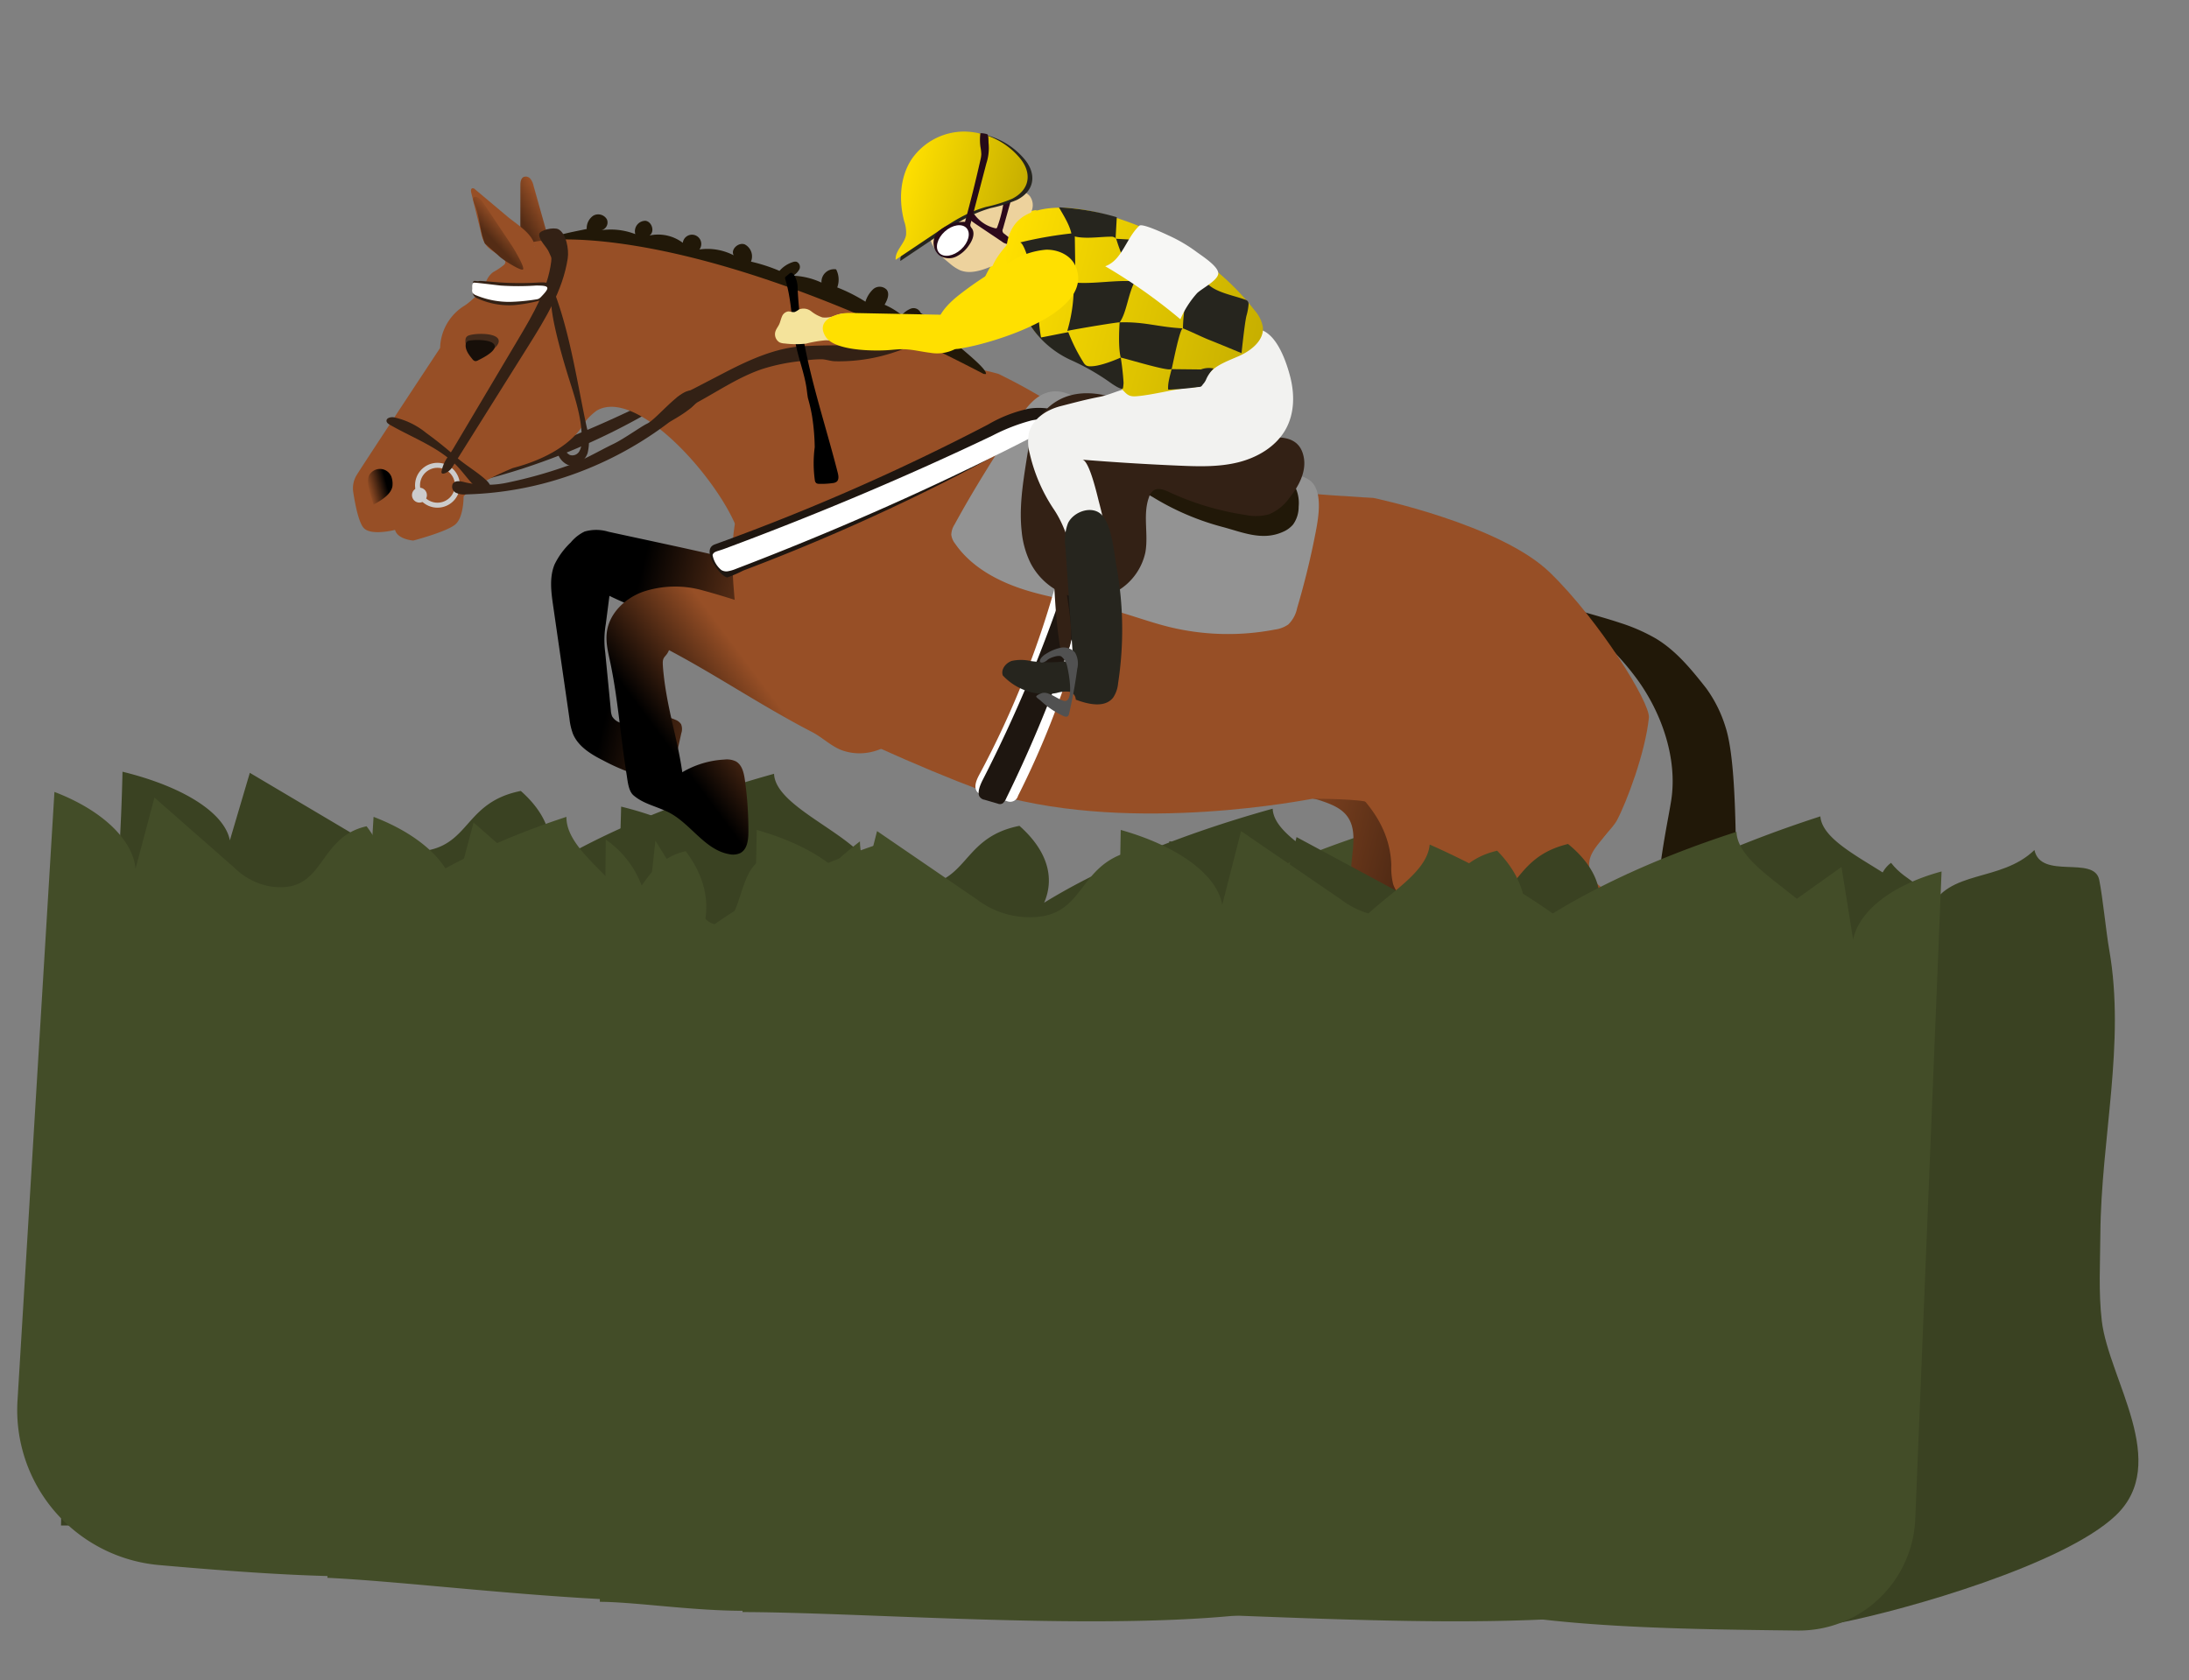 <svg xmlns="http://www.w3.org/2000/svg" xmlns:xlink="http://www.w3.org/1999/xlink" viewBox="0 0 439 337"><rect x="0" y="0" width="439" height="337" fill="#808080" stroke="none"/><defs><linearGradient id="linear-gradient" x1="80.916" y1="165.796" x2="186.832" y2="165.796" gradientTransform="matrix(-0.971, -0.241, -0.241, 0.971, 467.883, 58.678)" gradientUnits="userSpaceOnUse"><stop offset="0.335"/><stop offset="1" stop-color="#974f26"/></linearGradient><linearGradient id="linear-gradient-2" x1="281.009" y1="152.618" x2="333.107" y2="152.618" gradientTransform="matrix(-0.971, -0.241, -0.241, 0.971, 467.883, 58.678)" gradientUnits="userSpaceOnUse"><stop offset="0" stop-color="#974f26"/><stop offset="0.665"/></linearGradient><linearGradient id="linear-gradient-3" x1="72.727" y1="207.851" x2="166.111" y2="114.468" gradientTransform="matrix(-0.971, -0.241, -0.241, 0.971, 467.883, 58.678)" gradientUnits="userSpaceOnUse"><stop offset="0.176"/><stop offset="0.521" stop-color="#974f26"/></linearGradient><linearGradient id="linear-gradient-4" x1="-879.057" y1="-934.064" x2="-872.067" y2="-934.064" gradientTransform="matrix(-0.869, 0.494, 0.494, 0.869, -193.251, 1287.253)" gradientUnits="userSpaceOnUse"><stop offset="0" stop-color="#974f26"/><stop offset="0.777" stop-color="#542c15"/></linearGradient><linearGradient id="linear-gradient-5" x1="-1009.166" y1="-1137.508" x2="-1000.692" y2="-1137.508" gradientTransform="matrix(-0.464, 0.425, 0.676, 0.737, 402.76, 1312.78)" xlink:href="#linear-gradient-4"/><linearGradient id="linear-gradient-6" x1="-314.032" y1="-516.321" x2="-309.032" y2="-516.321" gradientTransform="matrix(-0.967, 0.254, 0.254, 0.967, -93.898, 675.872)" gradientUnits="userSpaceOnUse"><stop offset="0.223"/><stop offset="1" stop-color="#974f26"/></linearGradient><linearGradient id="New_Gradient_Swatch_4" x1="151.607" y1="47.15" x2="205.719" y2="47.15" gradientTransform="matrix(-0.97, -0.245, -0.245, 0.97, 411.316, 59.822)" gradientUnits="userSpaceOnUse"><stop offset="0" stop-color="#c7af00"/><stop offset="1" stop-color="#ffe000"/></linearGradient><linearGradient id="New_Gradient_Swatch_4-2" x1="204.804" y1="34.859" x2="229.044" y2="34.859" xlink:href="#New_Gradient_Swatch_4"/><linearGradient id="linear-gradient-7" x1="227.867" y1="28.096" x2="274.421" y2="74.65" gradientTransform="matrix(-0.99, -0.144, -0.144, 0.99, 406.452, 121.288)" gradientUnits="userSpaceOnUse"><stop offset="0.479" stop-color="#974f26"/><stop offset="0.824"/></linearGradient></defs><title>front_page</title><g id="start_page"><path d="M157.572,257.082c1.086-5.747,4.524-11.385,7.24-17.053,8.968-18.714,10.096-37.826,11.2-56.845.213-3.676.4-7.428-2.477-10.942-4.836-5.906-18.071-10.854-18.301-17.035-18.285,5.094-33.94,11.536-45.832,18.86,2.234-5.176.494-10.592-4.956-15.418-12.728,2.529-9.608,13.159-23.73,12.124a20.339,20.339,0,0,1-9.49-3.239L50.102,155.014l-4.003,13.542c-1.072-5.51-9.284-10.76-21.531-13.764-1.031,47.85-11.303,103.341-12.334,151.191,31.895.075,105.953-2.508,133.71-10.023C175.894,287.852,155.339,268.894,157.572,257.082Z" style="fill:#3a4222"/><path d="M257.572,264.082c1.086-5.747,4.524-11.385,7.24-17.053,8.968-18.714,10.096-37.826,11.2-56.845.213-3.676.4-7.428-2.477-10.942-4.836-5.906-18.071-10.854-18.301-17.035-18.285,5.094-33.94,11.536-45.832,18.86,2.234-5.176.494-10.592-4.956-15.418-12.728,2.529-9.608,13.159-23.73,12.124a20.339,20.339,0,0,1-9.49-3.239l-21.125-12.521-4.003,13.542c-1.072-5.51-9.284-10.76-21.531-13.764-1.031,47.85-11.303,103.341-12.334,151.191,31.895.075,105.953-2.508,133.71-10.023C275.894,294.852,255.339,275.894,257.572,264.082Z" style="fill:#3a4222"/><path d="M173.394,277.272c.423-6.122,1.763-12.129,2.822-18.168,3.495-19.937,3.932-40.295,4.359-60.552.083-3.916.155-7.912-.969-11.653-1.889-6.287-7.054-11.55-7.145-18.134a70.819,70.819,0,0,0-17.881,20.114,30.714,30.714,0,0,0-1.937-16.419c-4.966,2.701-3.747,14.022-9.257,12.927-1.679-.334-2.782-1.955-3.704-3.445l-8.246-13.324-1.559,14.426a19.551,19.551,0,0,0-8.405-14.648l-1.177,152.897c12.446.061,37.741,5.412,48.571-2.608C180.55,310.036,172.525,289.855,173.394,277.272Z" style="fill:#434d28"/><path d="M174.588,277.325c1.127-6.077,4.097-11.956,6.502-17.893,7.939-19.599,9.735-39.897,11.508-60.095.343-3.904.668-7.89-1.426-11.729-3.52-6.453-13.687-12.18-13.573-18.764-14.614,4.782-27.225,11.091-36.92,18.469,2.002-5.43.892-11.253-3.162-16.578-10.124,2.247-8.178,13.667-19.228,12.073a13.575,13.575,0,0,1-7.305-3.777l-16.008-14.06-3.791,14.27c-.58-5.9-6.785-11.773-16.268-15.397L65.657,316.48c25.065,1.192,75.768,8.836,97.943,1.808C187.524,310.705,172.271,289.816,174.588,277.325Z" style="fill:#434d28"/><path d="M110.588,272.325c1.127-6.077,4.097-11.956,6.502-17.893,7.939-19.599,9.735-39.897,11.508-60.095.343-3.904.668-7.89-1.426-11.729-3.52-6.453-13.687-12.18-13.573-18.764-14.614,4.782-27.225,11.091-36.92,18.469,2.002-5.43.892-11.253-3.162-16.578-10.124,2.247-8.178,13.667-19.228,12.073a13.575,13.575,0,0,1-7.305-3.777l-16.008-14.06-3.791,14.27c-.58-5.9-6.785-11.773-16.268-15.397L3.51,280.941a31.214,31.214,0,0,0,28.433,32.984c24.402,2.143,52.603,4.134,67.656-.637C123.524,305.705,108.271,284.816,110.588,272.325Z" style="fill:#434d28"/><path d="M277.51,278.181c1.024-6.281,4.269-12.445,6.833-18.641,8.466-20.457,9.522-41.345,10.556-62.13.2-4.018.374-8.118-2.346-11.956-4.574-6.451-17.083-11.852-17.304-18.606-17.278,5.578-32.07,12.627-43.304,20.639,2.109-5.659.461-11.576-4.691-16.847-12.028,2.771-9.074,14.387-22.42,13.264a17.616,17.616,0,0,1-8.97-3.534l-19.971-13.671L172.116,181.5c-1.016-6.021-8.779-11.754-20.355-15.03l-2.85,156.882c30.142.063,91.401,5.553,117.63-2.676C294.841,311.798,275.406,291.091,277.51,278.181Z" style="fill:#434d28"/><g id="horse"><path d="M264.642,160.515c2.069.691,4.273,1.477,5.559,3.239,3.261,4.464-1.43,11.821,2.25,15.946a10.028,10.028,0,0,0,3.68,2.26l6.674,2.866a35.687,35.687,0,0,0,11.892,3.378l31.583,4.593c-3.104-.246-5.002,3.249-6.07,6.174a112.716,112.716,0,0,0-4.66,14.857,7.907,7.907,0,0,0,.046,4.793c1.907,4.376,9.699,3.452,11.351,7.93.313.849.389,1.872,1.1,2.431a3.082,3.082,0,0,0,1.447.494q5.265.853,10.543,1.624c.674.099,1.558.082,1.799-.555a1.53,1.53,0,0,0-.171-1.116c-1.59-3.677-3.324-7.396-6.133-10.252s-6.925-4.733-10.838-3.878c-1.661-2.249.2-5.29,1.574-7.725a43.318,43.318,0,0,0,3.644-10.029c.567-2.081,1.137-4.266.651-6.367-.704-3.043-3.48-5.191-6.368-6.379s-6.027-1.675-8.916-2.861c-5.71-2.342-9.961-7.175-13.992-11.849-7.349-8.522-15.045-17.321-25.351-21.839a75.58,75.58,0,0,0-12.087-3.756c-2.757-.69-5.858-1.336-8.292.131a5.649,5.649,0,0,0-1.405,8.05c1.313,1.615,3.157,2.7,4.507,4.295.817.966.426,1.272,1.481,2.045C261.222,159.808,263.36,160.087,264.642,160.515Z" style="fill:url(#linear-gradient)"/><path d="M122.03,106.659a8.39,8.39,0,0,0-4.805-.035,8.298,8.298,0,0,0-2.757,2.176,15.264,15.264,0,0,0-3.237,4.389c-1.084,2.583-.702,5.516-.302,8.289l3.277,22.689a12.575,12.575,0,0,0,.696,3.025c1.053,2.55,3.615,4.103,6.078,5.346a40.5,40.5,0,0,0,11.917,4.165,1.764,1.764,0,0,0,1.344-.164,1.817,1.817,0,0,0,.538-1.109l1.851-8.332a2.632,2.632,0,0,0-.039-1.835,2.29,2.29,0,0,0-1.129-.883,9.038,9.038,0,0,0-6.207-.42,22.605,22.605,0,0,1-3.437,1.068,2.889,2.889,0,0,1-3.069-1.367,3.911,3.911,0,0,1-.245-1.199l-1.127-11.585a19.024,19.024,0,0,1,.113-5.698l.732-5.661c9.879,4.819,20.823,7.084,31.752,8.259a13.416,13.416,0,0,0,4.394-.031,4.783,4.783,0,0,0,3.409-2.545,4.843,4.843,0,0,0-1.03-4.871c-2.214-2.631-5.821-3.595-8.578-5.5a19.819,19.819,0,0,0-7.723-3.249C136.995,109.844,129.505,108.296,122.03,106.659Z" style="fill:url(#linear-gradient-2)"/><path d="M324.9,124.933a36.155,36.155,0,0,1,7.196,3.153c4.083,2.459,7.162,6.252,10.07,9.95a26.351,26.351,0,0,1,3.873,7.755c2.925,8.969,1.754,34.437,2.504,48.018.281,5.091,9.75,22.981,7.089,33.701-1.205,4.853-13.993-.555-16.258-5.067-4.137-8.239-2.918-4.846-5.362-15.756-4.594-20.516-.059-38.516,1.137-46.084,1.357-8.581-2.04-18.072-7.268-24.951a52.123,52.123,0,0,0-5.145-5.857,22.417,22.417,0,0,1-1.712-1.569c-.952-1.151-2.116-5.094-3.593-5.531C319.821,123.404,322.39,124.096,324.9,124.933Z" style="fill:#211808"/><path id="body" d="M200.215,74.986s18.444,8.708,20.878,15.496,54.34,9.39,54.34,9.39,25.473,5.304,35.429,14.992,20.125,26.119,19.82,29.103c-.719,7.034-4.482,16.959-6.418,20.6-1.411,2.653-11.556,12.364-19.486,17.268-3.74,2.313-10.104-1.924-14.226-3.454-8.47-3.143,5.773.433-16.278-17.436-.77-.624-10.169-.784-11.158-.709-.471.035-35.377,7.121-63.279-.848-1.007.352-21.458-7.953-35.429-14.992-13.172-6.637-17.771-18.227-16.868-22.268,0,0-1.986-15.3.944-20.374,1.175-2.034,3.966-10.595,4.113-8.252C152.053,93.359,168.431,66.052,200.215,74.986Z" style="fill:#974f26"/><path d="M279.023,173.484a13.89,13.89,0,0,0,.366,3.845c.65,2.007,2.43,3.405,4.149,4.627,7.754,5.513,16.429,10.129,25.857,11.406,4.759.644,9.712.446,14.196,2.165.498.191.407,1.92.219,2.447-3.523,9.876-5.199,20.178-7.707,30.36a5.607,5.607,0,0,0,1.2,3.253c2.866,1.955,4.321,5.366,6.619,7.965,3.058,3.458,7.383,8.429,11.855,9.82,1.877.584,2.793-4.234,3.405-6.103.705-2.15.765-6.529-.761-8.697-2.303-3.27-8.302-4.198-12.29-3.895,1.67-.15,2.382-2.159,2.712-3.802l3.073-15.302a19.576,19.576,0,0,1,1.778-5.188c1.351-2.6,2.178-5.144,3.626-7.578a31.113,31.113,0,0,0,4.006-11.177,3.522,3.522,0,0,0-.127-2.076,3.335,3.335,0,0,0-1.449-1.314c-5.612-3.179-12.718-2.672-18.28-6.101a5.585,5.585,0,0,1-2.561-3.159c-1.468-5.292,5.093-6.84,5.12-12.905.004-.993-1.04-1.697-1.817-2.317-14.896-11.889-33.892-16.802-52.315-21.446-2.143-.54-4.625-1.035-6.203,1.022a4.548,4.548,0,0,0-.685,4.011c1.091,3.796,4.077,6.146,5.288,9.815a12.248,12.248,0,0,0,3.067,5.032C275.703,162.371,278.817,167.274,279.023,173.484Z" style="fill:url(#linear-gradient-3)"/><g id="head"><path d="M118.98,43.261a2.016,2.016,0,0,1,2.725.724,1.593,1.593,0,0,1-1.364,2.23,13.575,13.575,0,0,1,7.066.746,2.104,2.104,0,0,1,2.034-2.674c1.32.157,1.93,2.236.809,2.95a8.216,8.216,0,0,1,6.684,1.466,1.859,1.859,0,1,1,3.341,1.334,11.46,11.46,0,0,1,6.864,1.171c-.673-1.178.96-2.675,2.226-2.185a2.719,2.719,0,0,1,1.241,3.455,33.629,33.629,0,0,1,5.72,1.853,5.907,5.907,0,0,1,2.626-1.746,1.425,1.425,0,0,1,.799-.08,1.119,1.119,0,0,1,.56,1.515,3.241,3.241,0,0,1-1.272,1.281,14.811,14.811,0,0,1,5.708,1.387,2.537,2.537,0,0,1,2.937-2.661,4.493,4.493,0,0,1,.224,3.624,33.599,33.599,0,0,1,5.657,2.862,5.677,5.677,0,0,1,1.58-2.531,1.955,1.955,0,0,1,2.7.154c.615.871.09,2.062-.442,2.987a15.1,15.1,0,0,1,3.46,2.088,4.535,4.535,0,0,1,1.822-1.315,1.558,1.558,0,0,1,1.913.767c.169.47,2.248.894,2.261,1.394.043,1.653,11.032,9.266,10.876,10.913-.099,1.05-12.402-4.411-13.425-4.153a7.104,7.104,0,0,1-3.133-.133c-9.227-1.878-17.835-6.046-26.953-8.396-6.818-1.757-13.859-2.482-20.745-3.95A131.537,131.537,0,0,1,115.285,52.896a10.096,10.096,0,0,1-3.73-1.928c-.73-.708-.868-1.49-1.974-1.216-1.13.281-2.599,2.075-3.461,2.839-1.289,1.142-2.502,2.339-3.85,3.41l-1.794,1.425a1.484,1.484,0,0,1-.118-1.489,5.725,5.725,0,0,1,.881-1.293,7.593,7.593,0,0,0,1.875-3.877,1.301,1.301,0,0,1,.192-.681.957.957,0,0,1,.971-.243c.344.076.665.244,1.014.296a3.551,3.551,0,0,0,2.342-.908c3.139-2.092,6.461-2.54,10.035-3.302A3.047,3.047,0,0,1,118.98,43.261Z" style="fill:#211808"/><path d="M134.144,78.492A220.519,220.519,0,0,1,94.072,94.728l1.012,2A131.802,131.802,0,0,0,137.57,78.084,5.549,5.549,0,0,0,134.144,78.492Z" style="fill:#332115"/><path d="M109.701,46.855l-2.696-9.59a3.5,3.5,0,0,0-.619-1.385,1.196,1.196,0,0,0-1.369-.383c-.575.286-.653,1.061-.654,1.704l-.008,8.518c.562.453.475,1.443.811,2.082a2.552,2.552,0,0,0,2.498,1.311C108.656,48.993,109.971,47.818,109.701,46.855Z" style="fill:url(#linear-gradient-4)"/><path d="M95.27,37.977a.646.646,0,0,0-.541-.217c-.315.085-.307.53-.23.847l1.974,8.051a7.058,7.058,0,0,0,.86,2.302c.911,1.355,2.631,1.92,3.761,3.098a.839.839,0,0,1,.266.451.823.823,0,0,1-.315.641,13.18,13.18,0,0,1-2.139,1.429A4.196,4.196,0,0,0,97.33,57.077c.192,1.478,3.05-1.97,3.413-2.179,1.169-.672,2.298-1.413,3.413-2.172,1.588-1.079,3.823-2.105,2.799-4.324-.943-2.044-3.545-3.58-5.206-4.976Z" style="fill:#974f26"/><path id="neck_head" d="M107.226,49.41c-.257-.307-1.984-.591.241-.971,8.382-1.431,37.895-.555,89.798,26.565,15.726,1.951-38.403,53.798-42.591,43.404-.529-1.313-4.22-5.659-6.116-7.22,2.31-6.938-19.269-34.542-28.909-28.814a11.81,11.81,0,0,0-2.59,2.609s-2.6,5.851-14.207,8.897c0,0-7.484,2.998-9.878,5.694,0,0,.048,4.123-1.633,5.598s-8.451,3.252-8.451,3.252-3.156-.206-3.663-2.14c0,0-4.836,1.269-6.311-.412-1.037-1.181-1.745-5.004-2.074-7.171a5.109,5.109,0,0,1,.605-3.277c.62-1.101,16.815-25.629,16.815-25.629a10.285,10.285,0,0,1,4.994-8.548C95.912,59.489,100.769,53.565,107.226,49.41Z" style="fill:#974f26"/><path d="M99.931,51.225c.66.75,4.195,2.961,4.884,2.854s-1.675-4.073-2.22-4.89l-5.427-8.144a5.479,5.479,0,0,0-.953-1.175c-.385-.326-.891-.514-1.146-.318-.321.247-.101.906.129,1.453,1.016,2.416,1.02,5.411,2.036,7.827" style="fill:url(#linear-gradient-5)"/><g id="bridle"><circle cx="87.734" cy="97.331" r="4" style="fill:none;stroke:#ccc;stroke-miterlimit:10"/><circle cx="84.118" cy="99.314" r="1.5" style="fill:#ccc"/><path d="M113.854,51.85c-.988,6.448-4.531,12.176-7.998,17.702L90.651,93.79c-.626.999-2.312,1.743-2.101.742.46-2.188,1.329-2.833,2.332-4.522l13.177-22.19c2.854-4.806,5.77-9.786,6.484-15.33.129-1.004-.058-.929-.433-1.869-.448-1.123-2.05-2.408-1.982-3.615.049-.865,2.931-1.514,3.869-1.015C113.521,46.8,114.142,49.97,113.854,51.85Z" style="fill:#332115"/><path d="M100.156,56.642c-1.093-.07-3.841-.342-4.047-.279-.553.169-1.103-.292-1.255.266a5.144,5.144,0,0,0-.071,1.724,1.962,1.962,0,0,0,.23.94,1.85,1.85,0,0,0,.844.608,15.373,15.373,0,0,0,7.144,1.311,30.619,30.619,0,0,0,5.164-.9,1.321,1.321,0,0,0,1.077-.803C110.79,56.94,110.59,56.507,107.76,56.68A60.658,60.658,0,0,1,100.156,56.642Z" style="fill:#332115"/><path d="M100.486,57.283c-1.05-.098-5.344-.665-5.501-.577-.414.232-.259.875-.293,1.318a1.168,1.168,0,0,0,.1.729,1.56,1.56,0,0,0,.739.5,17.352,17.352,0,0,0,6.751,1.298,38.664,38.664,0,0,0,5.121-.477,2.211,2.211,0,0,0,.611-.144,1.787,1.787,0,0,0,.538-.427c1.834-1.905,1.696-2.248-1.068-2.228A53.862,53.862,0,0,1,100.486,57.283Z" style="fill:#fff"/><path d="M91.406,91.6q-2.837-2.518-5.915-4.745a15.337,15.337,0,0,0-6.523-3.154c-.631-.093-1.532.14-1.451.773.043.332.361.547.651.715,4.665,2.691,9.983,4.54,13.667,8.468,1.208,1.288,2.206,2.77,3.495,3.976,1.734,1.623,4.335.705,2.225-1.272C95.741,94.66,93.318,93.297,91.406,91.6Z" style="fill:#332115"/><path d="M117.687,85.79a9.629,9.629,0,0,1,.153,5.103c-.559,1.631-2.386,2.958-3.995,2.338a3.762,3.762,0,0,1-1.854-1.911,1.041,1.041,0,0,1-.129-.911c.224-.444.905-.371,1.304-.074s.692.745,1.151.934a1.615,1.615,0,0,0,1.86-.736,4.023,4.023,0,0,0,.487-2.088c.138-4.914-1.72-9.627-3.13-14.336-.628-2.095-4.471-14.86-2.405-15.621C114.374,67.028,115.771,76.863,117.687,85.79Z" style="fill:#332115"/><path d="M93.455,99.167a3.819,3.819,0,0,1-2.047-.341A1.364,1.364,0,0,1,90.8,97.044c.487-.767,1.638-.527,2.515-.288a19.65,19.65,0,0,0,8.751-.015,89.519,89.519,0,0,0,11.405-3.196c3.384-1.111,6.397-2.983,9.605-4.528,2.023-.975,5.623-3.547,6.646-4.012,2.047-.931,7.233-7.784,9.27-6.474,3.253,2.092-3.877,5.476-4.916,6.259a71.546,71.546,0,0,1-24.963,12.157A68.766,68.766,0,0,1,93.455,99.167Z" style="fill:#332115"/><path d="M182.264,69.534c.886-.39,1.905-1.083,1.752-2.038a1.811,1.811,0,0,0-.935-1.168,7.818,7.818,0,0,0-4.007-.804q-3.773-.044-7.538.283c.125.693,1.059.797,1.762.779a16.47,16.47,0,0,1,8.086,1.899c-1.28,1.053-3.095,1.057-4.753,1.026-.662-.012-1.323-.042-1.984-.065a136.151,136.151,0,0,0-13.779.001c-5.484.364-10.8,2.825-15.632,5.334l-6.174,3.205c-.555.288-2.983,1.326-3.35,1.833s1.291,1.792,1.726,2.241c.6.618,1.746-.994,2.502-1.406,4.307-2.348,8.424-5.147,13.083-6.683a38.301,38.301,0,0,1,7.895-1.573,23.11,23.11,0,0,1,3.985-.333c.902.066,1.705.383,2.637.401A35.009,35.009,0,0,0,182.264,69.534Z" style="fill:#332115"/></g><path d="M93.723,67.432a.894.894,0,0,0-.352.566c-.222,1.292.666,2.486,1.502,3.496a1.143,1.143,0,0,0,.647.478,1.129,1.129,0,0,0,.649-.171c.898-.448,3.708-1.96,3.848-3.28C100.225,66.56,94.589,66.783,93.723,67.432Z" style="fill:#422a1b"/><path d="M93.72,68.466c-.106.173-.273.295-.307.494-.194,1.129.582,2.172,1.313,3.055a.999.999,0,0,0,.565.418.986.986,0,0,0,.567-.15c.785-.391,3.5-1.714,3.362-2.866C99.028,67.817,93.915,68.147,93.72,68.466Z" style="fill:#170f09"/><path d="M78.502,95.646a4.233,4.233,0,0,1,.196,1.914c-.308,1.629-2.147,2.755-3.806,3.658-.342-1.516-1.926-4.841-.556-6.315A2.471,2.471,0,0,1,78.502,95.646Z" style="fill:url(#linear-gradient-6)"/></g><g id="rider-2" data-name="rider"><path d="M263.861,106.72q-1.486,7.708-3.723,15.246a6.34,6.34,0,0,1-1.767,3.287,6.051,6.051,0,0,1-2.709,1.029,49.638,49.638,0,0,1-21.341-.566c-3.724-.928-7.328-2.286-11.033-3.29-5.684-1.541-11.579-2.241-17.216-3.944s-11.191-4.592-14.532-9.442a3.625,3.625,0,0,1-.76-1.778,3.993,3.993,0,0,1,.664-2.07c3.839-7.069,8.18-13.851,12.516-20.626,1.684-2.632,3.73-5.51,6.816-5.999,3.247-.514,6.17,1.83,8.693,3.937,5.307,4.429,11.133,8.547,17.845,10.197a69.033,69.033,0,0,0,10.141,1.316c3.826.355,11.912.083,15.102,2.251C265.443,98.231,264.405,103.894,263.861,106.72Z" style="fill:#939393"/><path d="M204.167,159.619a1.631,1.631,0,0,1-2.31,1.03l-4.129-.956a3.079,3.079,0,0,1-1.707-.797c-.808-.933-.24-2.365.344-3.452a186.35,186.35,0,0,0,15.822-39.9c.536-1.998,1.111-4.129,2.654-5.506,1.113-.993,3.669-1.629,4.845-.339,1.122,1.231.169,3.6-.11,5.021q-1.522,7.735-3.733,15.311A173.969,173.969,0,0,1,204.167,159.619Z" style="fill:#fff"/><path d="M201.809,160.105a2.788,2.788,0,0,1-.699,1.019,1.08,1.08,0,0,1-1.015.068l-2.656-.777a1.449,1.449,0,0,1-1.04-.712c-.411-.878.181-2.29.735-3.369a280.552,280.552,0,0,0,16.516-39.38,15.762,15.762,0,0,1,2.598-5.452c.898-1.007,2.721-1.719,3.329-.508.581,1.156-.409,3.494-.805,4.886q-2.156,7.577-4.755,15.025A262.174,262.174,0,0,1,201.809,160.105Z" style="fill:#1e1610"/><path d="M149.045,114.447a25.542,25.542,0,0,1-3.136,1.362c-1.192.154-5.546-5.524-2.574-6.605a446.183,446.183,0,0,0,54.803-24.044A27.568,27.568,0,0,1,206.27,81.979c2.234-.391,5.895-.11,6.166,1.154.258,1.206-3.012,2.63-4.62,3.568q-8.754,5.106-18.2,9.901A417.534,417.534,0,0,1,149.045,114.447Z" style="fill:#1e1610"/><path d="M147.643,114.083a7.685,7.685,0,0,1-1.713.506,1.944,1.944,0,0,1-1.272-.252,5.1,5.1,0,0,1-1.755-3.015c.265-.735.81-.663,2.402-1.254,18.491-6.868,36.545-14.493,53.684-22.672a38.404,38.404,0,0,1,7.804-3.047c1.941-.44,4.734-.401,4.418.625-.302.979-3.5,2.323-5.173,3.18q-9.107,4.663-18.633,9.106C174.587,103.236,161.26,108.876,147.643,114.083Z" style="fill:#fff"/><path d="M258.341,95.684a7.376,7.376,0,0,1,2.102,5.929,6.057,6.057,0,0,1-1.117,3.593,5.506,5.506,0,0,1-2.109,1.509c-4.171,1.836-8.16-.012-12.21-1.065a52.248,52.248,0,0,1-13.938-6.02,3.492,3.492,0,0,1-1.654-1.645c-.713-2.059,1.944-1.565,3.011-1.612,2.008-.089,4.017-.243,6.019-.416q6.012-.519,11.971-1.505c2.598-.432,5.344-.933,7.8.018a1.38,1.38,0,0,1,.836.65C259.195,95.455,258.702,95.728,258.341,95.684Z" style="fill:#211808"/><path id="saddle" d="M261.475,91.76c.532,2.921-1.041,5.813-2.9,8.128a9.446,9.446,0,0,1-4.07,3.27,10.161,10.161,0,0,1-4.77.123A55.588,55.588,0,0,1,234.51,98.718c-1.014-.471-2.254-.961-3.179-.333a2.668,2.668,0,0,0-.901,1.338c-1.286,3.49-.07,7.414-.729,11.075a11.873,11.873,0,0,1-10.633,9.32,13.306,13.306,0,0,1-12.418-7.222,18.348,18.348,0,0,1-1.757-6.336c-.516-4.708.216-9.453.947-14.132.468-3.001.975-6.104,2.639-8.645a10.796,10.796,0,0,1,4.858-4.027c4.071-1.69,8.781-.719,12.819,1.048s7.727,4.289,11.848,5.852a28.121,28.121,0,0,0,14.264,1.438C255.801,87.543,260.597,86.935,261.475,91.76Z" style="fill:#332115"/><path d="M212.413,102.672c-.051-.509-.332-1.189-.824-1.052-.256.071-.391.348-.476.599a12.544,12.544,0,0,0-.288,5.05c.604,7.64.571,15.69,1.895,23.225,3.77,1.938,1.357-9.857,1.106-12.136C213.253,113.139,212.934,107.896,212.413,102.672Z" style="fill:#332115"/><path d="M257.804,86.178c-1.952,3.438-5.654,5.604-9.491,6.557s-7.848.837-11.798.669q-9.743-.414-19.466-1.2c1.433.116,3.055,7.402,3.369,8.578.867,3.246,1.478,6.584,2.141,9.896a2.375,2.375,0,0,1,.043,1.114c-.2.696-.958,1.045-1.634,1.306-1.374.533-2.889,1.071-4.285.599a1.559,1.559,0,0,1-.77-.5,2.051,2.051,0,0,1-.273-.602c-1.236-3.768-2.175-7.342-4.395-10.584A33.446,33.446,0,0,1,206.514,90.98a9.023,9.023,0,0,1-.167-4.111c.694-2.847,3.536-4.686,6.375-5.411s4.915-1.299,7.791-1.858c1.853-.36,3.569-1.22,5.407-1.653,2.223-.523,5.103-.525,7.289-1.185A29.932,29.932,0,0,0,243.384,71.7c2.293-1.842,5.966-6.409,9.235-5.609,3.409.835,5.281,6.288,6.071,9.244C259.647,78.911,259.676,82.882,257.804,86.178Z" style="fill:#f2f2f0"/><path d="M159.956,57.562a4.932,4.932,0,0,0-.61-2.26c-.679-1.008-.834-.54-1.683.116a.595.595,0,0,0-.188.199.606.606,0,0,0,.023.433c1.287,4.19,1.239,8.464,2.036,12.746.571,3.068,1.77,6.005,2.218,9.078.097.668.153,1.342.284,2.003a32.761,32.761,0,0,1,.825,3.596,44.158,44.158,0,0,1,.529,6.235,24.521,24.521,0,0,0,.027,6.624.933.933,0,0,0,.286.576.947.947,0,0,0,.545.136,15.517,15.517,0,0,0,2.727-.144,1.605,1.605,0,0,0,.818-.284c.48-.398.378-1.148.225-1.752C164.901,82.588,160.407,70.343,159.956,57.562Z"/><path id="collar" d="M208.257,42.187a3.217,3.217,0,0,0-2.034.424,10.3,10.3,0,0,0-3.989,4.285c-.967,1.727-1.695,3.583-2.717,5.279a18.079,18.079,0,0,0-2.398,4.424c1.23-1.168,2.896-.638,4.246-1.355,1.679-.893,1.42-1.246,1.901-3.115C203.595,50.853,206.518,41.862,208.257,42.187Z" style="fill:#ffe000"/><path d="M206.92,42.236a3.081,3.081,0,0,0-.366-2.868,3.642,3.642,0,0,0-1.194-.89c-4.028-2.072-8.888-.893-13.25.327a8.42,8.42,0,0,0-2.267.878,7.543,7.543,0,0,0-2.658,3.825A8.053,8.053,0,0,0,186.45,47.4c.292,2.278,2.202,3.957,3.981,5.409a8.671,8.671,0,0,0,2.073,1.383c2.091.873,4.462.008,6.558-.853C200.876,49.13,205.561,46.396,206.92,42.236Z" style="fill:#edd29d"/><path d="M201.134,45.904a.736.736,0,0,0,.292.997l1.506,1.196c.126.43-.337.848-.785.857a2.22,2.22,0,0,1-1.224-.5l-4.963-3.33c-1.296-.87-2.691-1.875-3.066-3.391a7.123,7.123,0,0,0,1.568-.514,7.191,7.191,0,0,0,5.119,4.559.373.373,0,0,0,.29-.017.378.378,0,0,0,.122-.195,25.95,25.95,0,0,0,1.452-6.313c.057-.559.445-1.4,1.183-1.083.796.342.263,1.493.104,2.054Q201.934,43.063,201.134,45.904Z" style="fill:#2d081c"/><path d="M251.636,62.284a6.843,6.843,0,0,1,1.626,3.278c.292,2.668-2.289,4.733-4.739,5.83s-5.287,1.985-6.614,4.318a4.466,4.466,0,0,1-1.061,1.558,3.114,3.114,0,0,1-1.638.423c-3.262.223-8.147,1.573-11.409,1.796-1.516.103-1.88-.475-2.875-1.513a18.243,18.243,0,0,0-2.566-1.677c-4.018-2.975-8.956-4.57-12.813-7.751-5.873-4.843-12.149-21.278-3.535-25.56,8.005-3.98,23.09,1.854,31.281,6.705A50.509,50.509,0,0,1,251.636,62.284Z" style="fill:url(#New_Gradient_Swatch_4)"/><path d="M224.761,71.719s-3.874,1.78-6.055,1.752a1.826,1.826,0,0,1-.809-.134,1.784,1.784,0,0,1-.641-.694,34.577,34.577,0,0,1-3.008-6.015c-1.854.334-3.616.724-5.47,1.058a33.63,33.63,0,0,1-.299-9.898c-1.724.271-3.596.231-5.324.478a18.77,18.77,0,0,0,1.169,3.295,6.556,6.556,0,0,1,.703,1.177,37.5,37.5,0,0,0,2.155,3.323,19.312,19.312,0,0,0,7.466,6.106,46.645,46.645,0,0,1,7.771,4.399c.775.574,2.662,1.837,2.799,1.269a8.344,8.344,0,0,0,.109-1.061A50.041,50.041,0,0,0,224.761,71.719Z" style="fill:#26251e"/><path d="M234.811,74.04a.242.242,0,0,1-.028.016c-.745.37-8.281-1.933-10.022-2.338-.597-2.29-.219-7.056-.219-7.056-.101-.096-7.634,1.131-10.496,1.707a31.65,31.65,0,0,0,1.266-10.307l-6.17,1.6a1.094,1.094,0,0,1-1.612-1.007c-.625-2.448-2.002-7.792-2.942-8.029a80.864,80.864,0,0,1,10.953-1.875l.145,9.947c3.903.282,8.03-.579,11.93-.261-1.358,2.396-1.683,6.36-3.076,8.224,4.988-.163,7.759.958,12.697,1.204-.562-.197-1.931,6.707-2.172,7.774-.287,1.269-.938,3.179-.786,4.516a60.059,60.059,0,0,0,5.99-.524c.8-.025.642-.182,1.177-.777a3.497,3.497,0,0,0,.5-.887,7.192,7.192,0,0,1,1.45-2.051,4.453,4.453,0,0,0-2.553.19" style="fill:#26251e"/><path d="M237.239,65.867c.036-3.373.796-5.607.255-8.936-3.152-.071-9.762-.396-9.876-.492a38.94,38.94,0,0,1-3.708-8.35.857.857,0,0,0-.368-.456,1.337,1.337,0,0,0-.767-.158c-2.37.003-5.616.592-7.837-.236-.277-1.91-1.61-3.978-2.574-5.65A50.049,50.049,0,0,1,223.969,43.57q-.121,2.16-.243,4.32l11.426.628a59.589,59.589,0,0,0,2.491,8.418c-.149-.004,3.147-1.172,4.79.242,1.87,1.61,5.215,2.134,7.429,2.983a.87.87,0,0,1,.439.373,1.007,1.007,0,0,1,.094.53,11.099,11.099,0,0,1-.423,2.282c-.377,1.569-.984,7.488-.984,7.488s-4.806-2.001-6.344-2.601C241.051,67.611,238.83,66.488,237.239,65.867Z" style="fill:#26251e"/><path d="M228.492,45.277c-2.642,2.452-3.445,6.925-6.842,8.129A108.889,108.889,0,0,1,236.724,64.04a19.327,19.327,0,0,1,3.338-5.224c.93-.932,4.222-2.565,4.261-3.969.039-1.426-3.309-3.543-4.331-4.303a30.586,30.586,0,0,0-5.555-3.277C233.728,46.944,229.087,44.725,228.492,45.277Z" style="fill:#f7f7f5"/><path d="M164.939,63.667a7.383,7.383,0,0,1-2.266-1.239,2.477,2.477,0,0,0-2.448-.35,4.011,4.011,0,0,1-.805.489c-.46.132-.947-.142-1.423-.09a1.621,1.621,0,0,0-1.186,1.042c-.225.503-.319,1.058-.557,1.555-.197.411-.489.774-.664,1.195a1.905,1.905,0,0,0,.762,2.412,2.988,2.988,0,0,0,1.035.215,18.102,18.102,0,0,0,4.251.032,24.044,24.044,0,0,1,3.974-.674c1.206.023,2.587.418,3.498-.372a3.173,3.173,0,0,0,.828-1.565c.269-.916.789-3.274-.671-3.462a5.856,5.856,0,0,0-1.882.489A5.224,5.224,0,0,1,164.939,63.667Z" style="fill:#f4e39b"/><path id="overarm" d="M215.635,53.257c-.994-2.137-3.521-3.231-5.877-3.17a15.629,15.629,0,0,0-6.669,2.151,69.671,69.671,0,0,0-10.645,6.844c-2.542,1.983-5.181,4.745-4.662,7.927a3.564,3.564,0,0,0,1.35,2.352,5.278,5.278,0,0,0,3.892.456C198.6,68.942,220.065,62.782,215.635,53.257Z" style="fill:#ffe000"/><path id="underarm" d="M170.484,62.769l17.383.344c2.061.041,4.52.315,5.468,2.145.827,1.596-.075,3.678-1.586,4.65a7.916,7.916,0,0,1-5.216.85c-1.785-.209-3.544-.68-5.341-.71-1.148-.019-2.291.144-3.438.205-2.865.154-10.37.087-12.156-2.693C163.406,64.148,167.831,62.716,170.484,62.769Z" style="fill:#ffe000"/><path d="M203.952,40.093a28.499,28.499,0,0,1-5.273,1.647,25.588,25.588,0,0,0-5.188,2.142c-1.55.842-3.019,1.826-4.484,2.809l-8.441,5.657c-.155-1.819,1.78-3.175,2.081-4.975a6.759,6.759,0,0,0-.382-2.781c-1.084-4.155-.86-8.83,1.501-12.417A12.836,12.836,0,0,1,194.41,26.626a14.854,14.854,0,0,1,10.963,5.201C207.912,34.767,207.618,38.22,203.952,40.093Z" style="fill:#26251e"/><path d="M203.012,39.856a28.499,28.499,0,0,1-5.273,1.647,25.596,25.596,0,0,0-5.188,2.142c-1.55.842-3.019,1.826-4.484,2.809L179.625,52.11c-.155-1.819,1.78-3.175,2.081-4.975a6.759,6.759,0,0,0-.382-2.781c-1.084-4.155-.86-8.83,1.501-12.417A12.837,12.837,0,0,1,193.47,26.389,14.854,14.854,0,0,1,204.433,31.59C206.972,34.53,206.677,37.983,203.012,39.856Z" style="fill:url(#New_Gradient_Swatch_4-2)"/><path d="M197.814,32.768,194.65,44.854a.984.984,0,0,0-.045.45,1.394,1.394,0,0,0,.29.482c.714.996.157,2.394-.556,3.391a6.558,6.558,0,0,1-2.602,2.303,3.368,3.368,0,0,1-3.342-.262,3.238,3.238,0,0,1-.264-4.745A7.825,7.825,0,0,1,193.532,44.5q1.674-6.147,3.078-12.363a6.101,6.101,0,0,0,.184-1.163,8.815,8.815,0,0,0-.161-1.48,10.32,10.32,0,0,1-.021-2.722c.02-.159,1.338.067,1.44.204.234.316.162,1.484.218,1.855A9.835,9.835,0,0,1,197.814,32.768Z" style="fill:#260a18"/><ellipse cx="191.095" cy="48.24" rx="3.702" ry="2.424" transform="translate(17.003 140.633) rotate(-42.123)" style="fill:#fff"/><path d="M224.234,137.028a6.122,6.122,0,0,1-.995,2.898c-1.657,2.12-4.983,1.363-7.499.407a1.63,1.63,0,0,0-1.459-1.605,6.504,6.504,0,0,0-2.367.269,11.744,11.744,0,0,1-10.802-3.509c-.445-1.211.605-2.544,1.835-2.933a8.822,8.822,0,0,1,3.835.05,26.575,26.575,0,0,0,6.687.063,2.118,2.118,0,0,0,1.118-.362,2.238,2.238,0,0,0,.491-1.943l-1.401-20.53a9.693,9.693,0,0,1,.515-4.909c1.141-2.354,4.93-3.675,6.832-1.573,1.985,2.194,2.368,7.423,2.878,10.22A70.667,70.667,0,0,1,224.234,137.028Z" style="fill:#26251e"/><path d="M213.938,133.328a3.458,3.458,0,0,0-1.04-1.604c-.492-.477-2.45.251-2.823.634s-1.272.803-1.542.342c-.034-.579.701-1.239,1.205-1.527a8.963,8.963,0,0,1,2.957-1.245,3.043,3.043,0,0,1,2.911.975,4.431,4.431,0,0,1,.432,3.268q-.599,4.517-1.63,8.963a.915.915,0,0,1-.231.498c-.257.228-.657.103-.969-.041a17.163,17.163,0,0,1-4.531-3.075c-.127-.12-.859-.607-.864-.78-.007-.28.942-.653,1.212-.729,1.563-.439,3.932,2.074,4.91,1.508C215.29,139.731,214.259,134.488,213.938,133.328Z" style="fill:#515151"/></g><path d="M169.15,150.593c-2.336-.752-4.108-2.63-6.287-3.759-10.098-5.228-19.229-11.438-28.695-16.428-.573,1.433-1.293,1.162-1.247,2.705.041,1.373.362,3.736.415,4.102.967,6.676,2.601,11.4,3.495,17.686a18.446,18.446,0,0,1,8.432-2.545,4.192,4.192,0,0,1,2.307.358c1.245.694,1.612,2.288,1.811,3.7a72.297,72.297,0,0,1,.708,10.537c-.01,1.565-.239,3.417-1.619,4.154a3.496,3.496,0,0,1-2.243.223c-5.039-.879-7.862-6.444-12.514-8.572-2.654-1.214-4.687-1.556-6.651-3.211-1.044-.88-1.186-2.898-1.405-4.246-1.171-7.231-1.7-14.784-3.169-21.96-.438-2.138-1.054-4.298-.796-6.465.464-3.896,3.776-7.013,7.499-8.254a20.422,20.422,0,0,1,11.644-.225c13.89,3.736,28.151,10.505,42.302,9.882,1.413-.062,2.189-.928,2.878.307.824,1.477-.593,3.129-1.312,4.66-1.883,4.009.222,8.607-2.442,12.41C179.346,149.814,174.159,152.206,169.15,150.593Z" style="fill:url(#linear-gradient-7)"/></g><path d="M421.508,264.917c-.675-5.727-.322-11.553-.284-17.345C421.351,228.45,426.3,209.237,423,190.5c-.638-3.622-1.268-10.342-2-14-1-5-11.676.038-13-6-6.816,6.585-17.363,3.786-21,12-.07-5.268-4.465-5.179-7.755-9.434-4.946,3.587-1.502,13.735-7.752,13.949-1.904.066-3.416-1.182-4.704-2.348l-11.525-10.433.973,13.622c-1.552-5.307-6.108-9.738-11.946-11.617C353.341,223.228,359.95,278.511,369,325.5c13.666-2.703,44.852-11.683,55.243-21.465C435.453,293.481,422.895,276.689,421.508,264.917Z" style="fill:#3a4222"/><path d="M371.62,265.437c.847-5.787,4.049-11.562,6.528-17.338,8.186-19.069,8.523-38.211,8.839-57.259.061-3.682.093-7.439-2.927-10.83-5.077-5.7-18.504-10.097-18.99-16.263-18.058,5.846-33.434,12.93-45.012,20.74,2.018-5.264.055-10.604-5.589-15.2-12.613,3.053-9.056,13.546-23.208,13.095a20.339,20.339,0,0,1-9.616-2.844L260.02,167.902l-3.44,13.696c-1.299-5.461-9.721-10.367-22.081-12.862.949,47.851-7.019,103.72-6.07,151.572,31.87-1.244,105.758-6.889,133.181-15.545C391.199,295.423,369.878,277.332,371.62,265.437Z" style="fill:#3a4222"/><path d="M278.756,277.631c-.507-6.16-2.869-12.309-4.661-18.458-5.919-20.301-5.656-40.676-5.379-60.95.053-3.919.132-7.917,2.603-11.525,4.154-6.064,14.847-10.735,15.399-17.297,14.056,6.234,25.965,13.784,34.866,22.104-1.444-5.605.249-11.286,4.82-16.174,9.846,3.258,6.756,14.423,17.91,13.953a13.575,13.575,0,0,0,7.649-3.02l17.346-12.371,2.33,14.58c1.173-5.812,7.939-11.027,17.739-13.675l-5.272,129.858a23.348,23.348,0,0,1-23.602,22.399c-26-.302-58.909-.624-74.953-7.561C262.514,309.534,279.799,290.292,278.756,277.631Z" style="fill:#434d28"/><path d="M350.51,278.181c1.024-6.281,4.269-12.445,6.833-18.641,8.466-20.457,9.522-41.345,10.556-62.13.2-4.018.374-8.118-2.346-11.956-4.574-6.451-17.083-11.852-17.304-18.606-17.278,5.578-32.07,12.627-43.304,20.639,2.109-5.659.461-11.576-4.691-16.847-12.028,2.771-9.074,14.387-22.42,13.264a17.616,17.616,0,0,1-8.97-3.534l-19.971-13.671L245.116,181.5c-1.016-6.021-8.779-11.754-20.355-15.03l-2.85,156.882c30.142.063,91.401,5.553,117.63-2.676C367.841,311.798,348.406,291.091,350.51,278.181Z" style="fill:#434d28"/></g></svg>